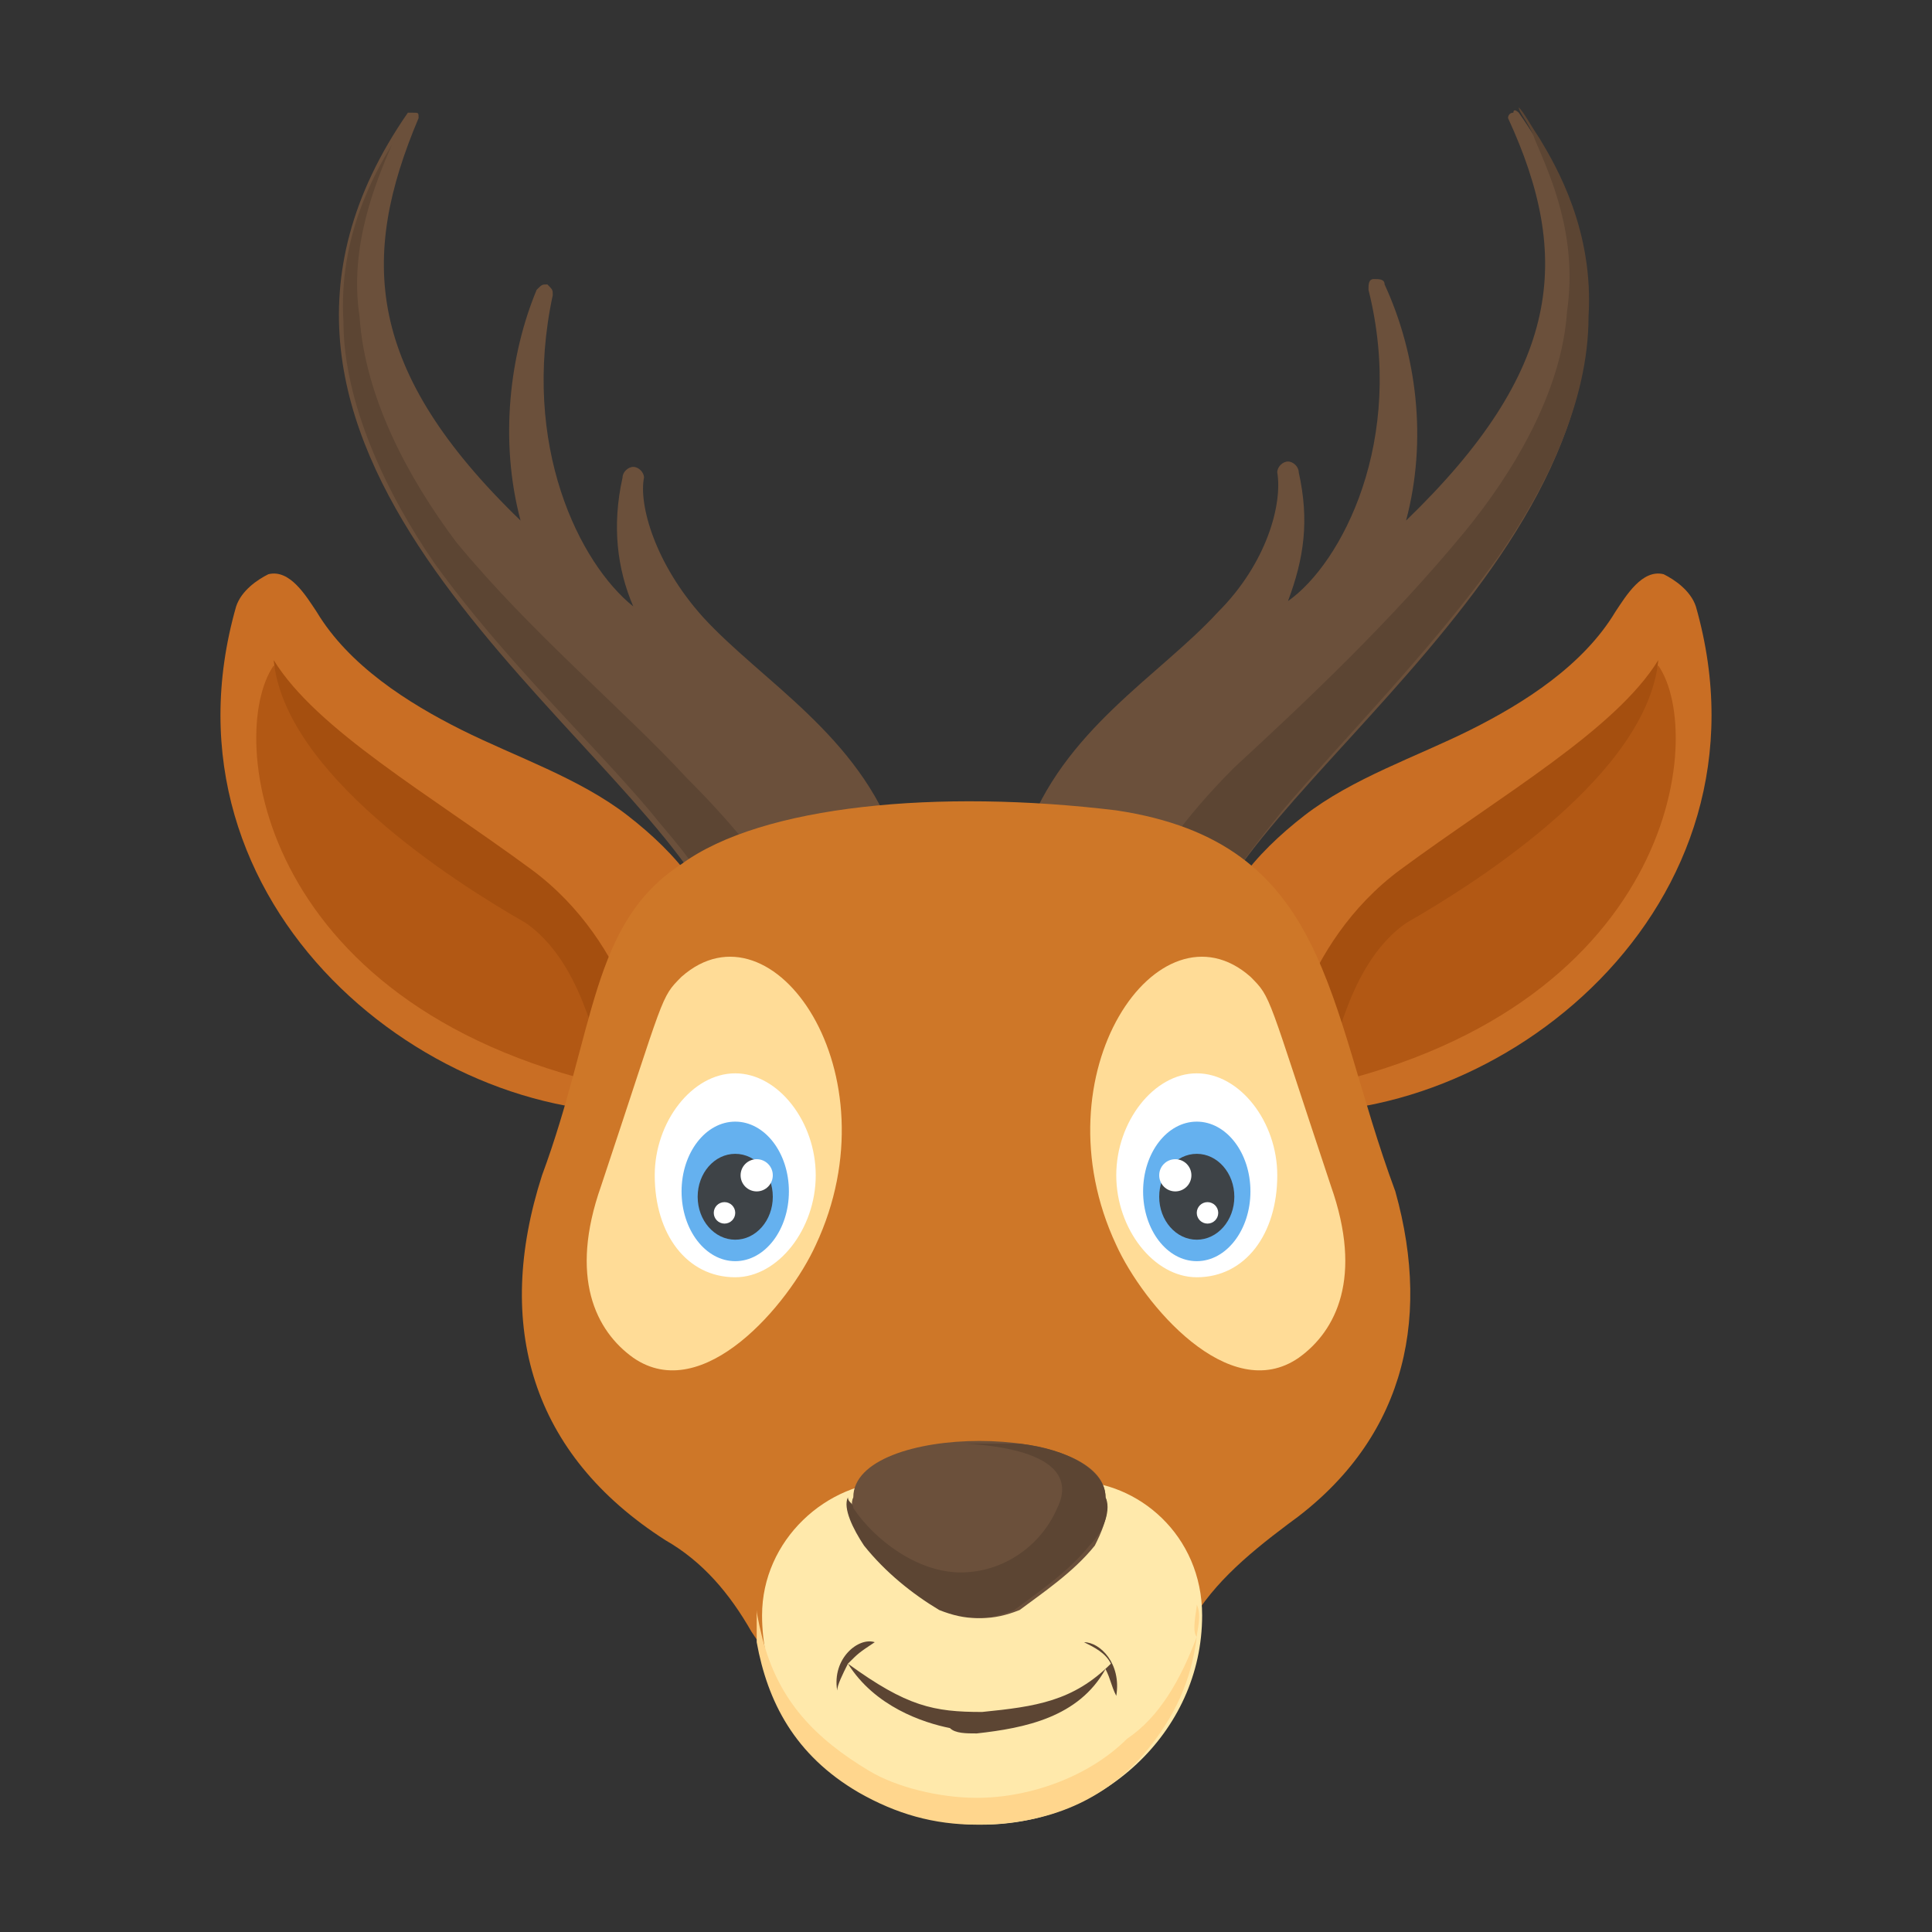 <?xml version="1.0" encoding="utf-8"?>
<!-- Generator: Adobe Illustrator 18.0.0, SVG Export Plug-In . SVG Version: 6.00 Build 0)  -->
<!DOCTYPE svg PUBLIC "-//W3C//DTD SVG 1.1//EN" "http://www.w3.org/Graphics/SVG/1.1/DTD/svg11.dtd">
<svg version="1.1" id="Layer_1" xmlns="http://www.w3.org/2000/svg" xmlns:xlink="http://www.w3.org/1999/xlink" x="0px" y="0px"
	 viewBox="0 0 36 36" enable-background="new 0 0 36 36" xml:space="preserve">
<rect x="0" y="0" width="36" height="36" fill="#333333" stroke="none"/>
<g>
	<g>
		<g>
			<g>
				<g>
					<path fill="#6B503B" d="M22.8,16.6c2.1-3.4,9.8-8.4,5.5-14.5c0,0-0.1-0.1-0.1,0c-0.1,0-0.1,0.1-0.1,0.1l0,0
						c1.2,2.6,1,4.7-1.9,7.5c0.4-1.5,0.2-3.1-0.4-4.4c0-0.1-0.1-0.1-0.2-0.1c-0.1,0-0.1,0.1-0.1,0.2v0c0.7,2.8-0.5,5.1-1.5,5.8
						c0.3-0.8,0.4-1.5,0.2-2.4c0-0.1-0.1-0.2-0.2-0.2c-0.1,0-0.2,0.1-0.2,0.2c0.1,0.6-0.2,1.7-1.1,2.6c-1.1,1.2-2.9,2.2-3.6,4.2
						c-0.1,0.3-0.2,0.6-0.2,0.9H22.8z"/>
				</g>
			</g>
		</g>
	</g>
	<g>
		<g>
			<g>
				<path fill="#5C4533" d="M22.8,16.6c0.3-0.5,0.7-1,1.1-1.5c1.1-1.3,2.7-2.9,4-4.7c0.9-1.3,1.7-2.9,1.7-4.5
					c0.1-1.6-0.6-2.8-0.9-3.3c-0.2-0.3-0.3-0.5-0.4-0.6c0,0.1,0.2,0.3,0.3,0.6c0.3,0.7,0.8,1.8,0.6,3.2c-0.1,1.5-1,3-1.9,4.1
					c-1.4,1.7-3,3.2-4.3,4.4c-1,1-1.4,1.7-1.7,2.1H22.8z"/>
			</g>
		</g>
	</g>
	<g>
		<g>
			<g>
				<g>
					<path fill="#6B503B" d="M16.9,16.6c0-0.3-0.1-0.6-0.2-0.9c-0.7-2-2.5-3-3.6-4.2c-0.9-1-1.2-2.1-1.1-2.6c0-0.1-0.1-0.2-0.2-0.2
						c-0.1,0-0.2,0.1-0.2,0.2c-0.2,0.9-0.1,1.7,0.2,2.4c-1-0.8-2.1-3-1.5-5.8v0c0-0.1,0-0.1-0.1-0.2c-0.1,0-0.1,0-0.2,0.1
						C9.5,6.6,9.3,8.2,9.7,9.7c-2.9-2.8-3-4.9-1.9-7.5l0,0c0-0.1,0-0.1-0.1-0.1c0,0-0.1,0-0.1,0c-4.3,6.2,3.4,11.1,5.5,14.5H16.9z"
						/>
				</g>
			</g>
		</g>
	</g>
	<g>
		<g>
			<g>
				<path fill="#5C4533" d="M12.1,15.1c0.4,0.5,0.8,0.9,1.1,1.5h1.3c-0.2-0.4-0.7-1.1-1.7-2.1c-1.2-1.3-2.9-2.7-4.3-4.4
					C7.6,8.9,6.8,7.4,6.7,5.9C6.5,4.6,7,3.4,7.3,2.7c0.2-0.3,0.3-0.5,0.3-0.6C7.6,2.2,7.5,2.4,7.3,2.7C7,3.2,6.3,4.4,6.4,6
					c0,1.5,0.8,3.2,1.7,4.5C9.4,12.3,11,13.8,12.1,15.1z"/>
			</g>
		</g>
	</g>
	<g>
		<g>
			<g>
				<path fill="#C96E24" d="M31.6,11.3c1.6,5.6-3.7,9.8-8,9.4l-1.1-2.7c0.1-1.2,0.9-2.1,1.8-2.8c0.9-0.7,2.1-1.1,3.1-1.6
					c1-0.5,2.1-1.2,2.7-2.2c0.2-0.3,0.5-0.8,0.9-0.7C31.2,10.8,31.5,11,31.6,11.3z"/>
			</g>
		</g>
	</g>
	<g>
		<g>
			<g>
				<path fill="#B25814" d="M23.9,20c0,0,0.3-2.3,2.2-3.7c1.9-1.4,4-2.6,4.8-3.9c0.9,1.3,0.3,6.5-6.6,7.9"/>
			</g>
		</g>
	</g>
	<g>
		<g>
			<g>
				<path fill="#A54F0F" d="M30.9,12.3L30.9,12.3c-0.8,1.3-2.9,2.5-4.8,3.9c-1.9,1.4-2.2,3.7-2.2,3.7l0.4,0.3c0.1,0,0.2-0.1,0.4-0.1
					c0.2-0.7,0.5-2.2,1.5-2.9C27.6,16.4,30.7,14.4,30.9,12.3z"/>
			</g>
		</g>
	</g>
	<g>
		<g>
			<g>
				<path fill="#C96E24" d="M4.4,11.3c-1.6,5.6,3.7,9.8,8,9.4l1.1-2.7c-0.1-1.2-0.9-2.1-1.8-2.8c-0.9-0.7-2.1-1.1-3.1-1.6
					c-1-0.5-2.1-1.2-2.7-2.2c-0.2-0.3-0.5-0.8-0.9-0.7C4.8,10.8,4.5,11,4.4,11.3z"/>
			</g>
		</g>
	</g>
	<g>
		<g>
			<g>
				<path fill="#B25814" d="M12.1,20c0,0-0.3-2.3-2.2-3.7c-1.9-1.4-4-2.6-4.8-3.9c-0.9,1.3-0.3,6.5,6.6,7.9"/>
			</g>
		</g>
	</g>
	<g>
		<g>
			<g>
				<path fill="#A54F0F" d="M5.1,12.3L5.1,12.3c0.8,1.3,2.9,2.5,4.8,3.9c1.9,1.4,2.2,3.7,2.2,3.7l-0.4,0.3c-0.1,0-0.2-0.1-0.4-0.1
					c-0.2-0.7-0.5-2.2-1.5-2.9C8.4,16.4,5.3,14.4,5.1,12.3z"/>
			</g>
		</g>
	</g>
	<g>
		<g>
			<path fill="#CE7728" d="M26,22.2c0.7,2.5,0.1,4.7-2,6.2c-0.8,0.6-1.5,1.2-1.9,2c-1.3,2-2.7,2.4-4,2.4c-1.4,0-2.8-0.4-4.1-2.4
				c-0.4-0.7-0.9-1.3-1.6-1.7c-2.5-1.6-3.2-4-2.3-6.8c1-2.7,0.9-4.7,2.6-5.8c1.5-1.1,4.8-1.4,8.1-1C24.8,15.7,24.7,18.7,26,22.2z"/>
		</g>
	</g>
	<g>
		<g>
			<path fill="#FFE9AB" d="M22.4,30.1c0,2.2-1.9,3.9-4.1,3.9c-2.3,0-4.1-1.8-4.1-3.9c0-1.4,1.2-2.5,2.5-2.5h3.3
				C21.2,27.6,22.4,28.6,22.4,30.1z"/>
		</g>
	</g>
	<g>
		<g>
			<path fill="#5C4533" d="M20.8,31.6c-0.1-0.2-0.1-0.3-0.2-0.5c-0.5,0.9-1.5,1.1-2.4,1.2c-0.2,0-0.4,0-0.5-0.1
				c-0.5-0.1-1.4-0.4-1.9-1.2c-0.1,0.2-0.2,0.4-0.2,0.5c-0.1-0.6,0.4-1,0.7-0.9c-0.3,0.2-0.3,0.2-0.5,0.4c1.1,0.8,1.6,0.9,2.5,0.9
				c1-0.1,1.7-0.2,2.4-0.9c-0.1-0.2-0.3-0.3-0.5-0.4C20.5,30.6,20.9,31,20.8,31.6z"/>
		</g>
	</g>
	<g>
		<g>
			<g>
				<path fill="#FFDC97" d="M15.2,23.2c-0.5,1.1-2.1,3-3.4,2.1c-0.7-0.5-1.2-1.5-0.6-3.2c1.2-3.6,1.1-3.5,1.5-3.9
					C14.4,16.7,16.7,20,15.2,23.2z"/>
			</g>
		</g>
	</g>
	<g>
		<g>
			<g>
				<path fill="#FFFFFF" d="M15.2,21.9c0,1-0.7,1.9-1.5,1.9c-0.9,0-1.5-0.8-1.5-1.9c0-1,0.7-1.9,1.5-1.9
					C14.5,20,15.2,20.9,15.2,21.9z"/>
			</g>
		</g>
	</g>
	<g>
		<g>
			<g>
				<ellipse fill="#65B1EF" cx="13.7" cy="22.2" rx="1" ry="1.3"/>
			</g>
		</g>
	</g>
	<g>
		<g>
			<g>
				<ellipse fill="#3E4347" cx="13.7" cy="22.3" rx="0.7" ry="0.8"/>
			</g>
		</g>
	</g>
	<g>
		<g>
			<circle fill="#FFFFFF" cx="14.1" cy="21.9" r="0.3"/>
		</g>
	</g>
	<g>
		<g>
			<circle fill="#FFFFFF" cx="13.5" cy="22.6" r="0.2"/>
		</g>
	</g>
	<g>
		<g>
			<g>
				<path fill="#FFDC97" d="M20.8,23.2c0.5,1.1,2.1,3,3.4,2.1c0.7-0.5,1.2-1.5,0.6-3.2c-1.2-3.6-1.1-3.5-1.5-3.9
					C21.6,16.7,19.3,20,20.8,23.2z"/>
			</g>
		</g>
	</g>
	<g>
		<g>
			<g>
				<path fill="#FFFFFF" d="M20.8,21.9c0,1,0.7,1.9,1.5,1.9c0.9,0,1.5-0.8,1.5-1.9c0-1-0.7-1.9-1.5-1.9C21.5,20,20.8,20.9,20.8,21.9
					z"/>
			</g>
		</g>
	</g>
	<g>
		<g>
			<g>
				<ellipse fill="#65B1EF" cx="22.3" cy="22.2" rx="1" ry="1.3"/>
			</g>
		</g>
	</g>
	<g>
		<g>
			<g>
				<ellipse fill="#3E4347" cx="22.3" cy="22.3" rx="0.7" ry="0.8"/>
			</g>
		</g>
	</g>
	<g>
		<g>
			<circle fill="#FFFFFF" cx="21.9" cy="21.9" r="0.3"/>
		</g>
	</g>
	<g>
		<g>
			<circle fill="#FFFFFF" cx="22.5" cy="22.6" r="0.2"/>
		</g>
	</g>
	<g>
		<g>
			<path fill="#FFD68D" d="M22.3,30.5c-0.1,0.8-0.4,1.5-1,2.2c-0.7,0.8-1.7,1.3-3.1,1.3c-0.8,0-1.5-0.2-2.2-0.6
				c-1.2-0.7-1.7-1.7-1.9-2.8c0-0.1,0-0.5,0-0.6c0,0.1,0.1,0.5,0.1,0.5c0.3,1.2,1,1.9,2,2.5c0.5,0.3,1.3,0.5,2,0.5
				c1,0,2.1-0.4,2.8-1.1C21.6,32,22,31.3,22.3,30.5c-0.1-0.1,0-0.5,0-0.6C22.4,30.1,22.3,30.4,22.3,30.5z"/>
		</g>
	</g>
	<g>
		<g>
			<path fill="#6B503B" d="M20.6,27.9c0-1.4-4.7-1.4-4.7,0c-0.1,0.2,0.1,0.6,0.3,0.9c0.4,0.5,0.9,0.9,1.4,1.2c0.5,0.2,0.9,0.2,1.4,0
				c0.4-0.3,1-0.7,1.4-1.2C20.5,28.6,20.7,28.2,20.6,27.9z"/>
		</g>
	</g>
	<g>
		<g>
			<path fill="#5C4533" d="M18,26.9C17.9,26.9,17.9,26.9,18,26.9c1.6,0.1,2,0.6,1.7,1.2c-0.3,0.7-1,1.2-1.8,1.2
				c-0.8,0-1.6-0.6-2-1.2c0-0.1-0.1-0.1-0.1-0.2c-0.1,0.2,0.1,0.6,0.3,0.9c0.4,0.5,0.9,0.9,1.4,1.2c0.5,0.2,0.9,0.2,1.4,0
				c0.4-0.3,1-0.7,1.4-1.2c0.3-0.3,0.4-0.7,0.3-0.9c0-0.5-0.7-0.9-1.6-1C18.6,26.9,18.3,26.9,18,26.9z"/>
		</g>
	</g>
</g>
</svg>
